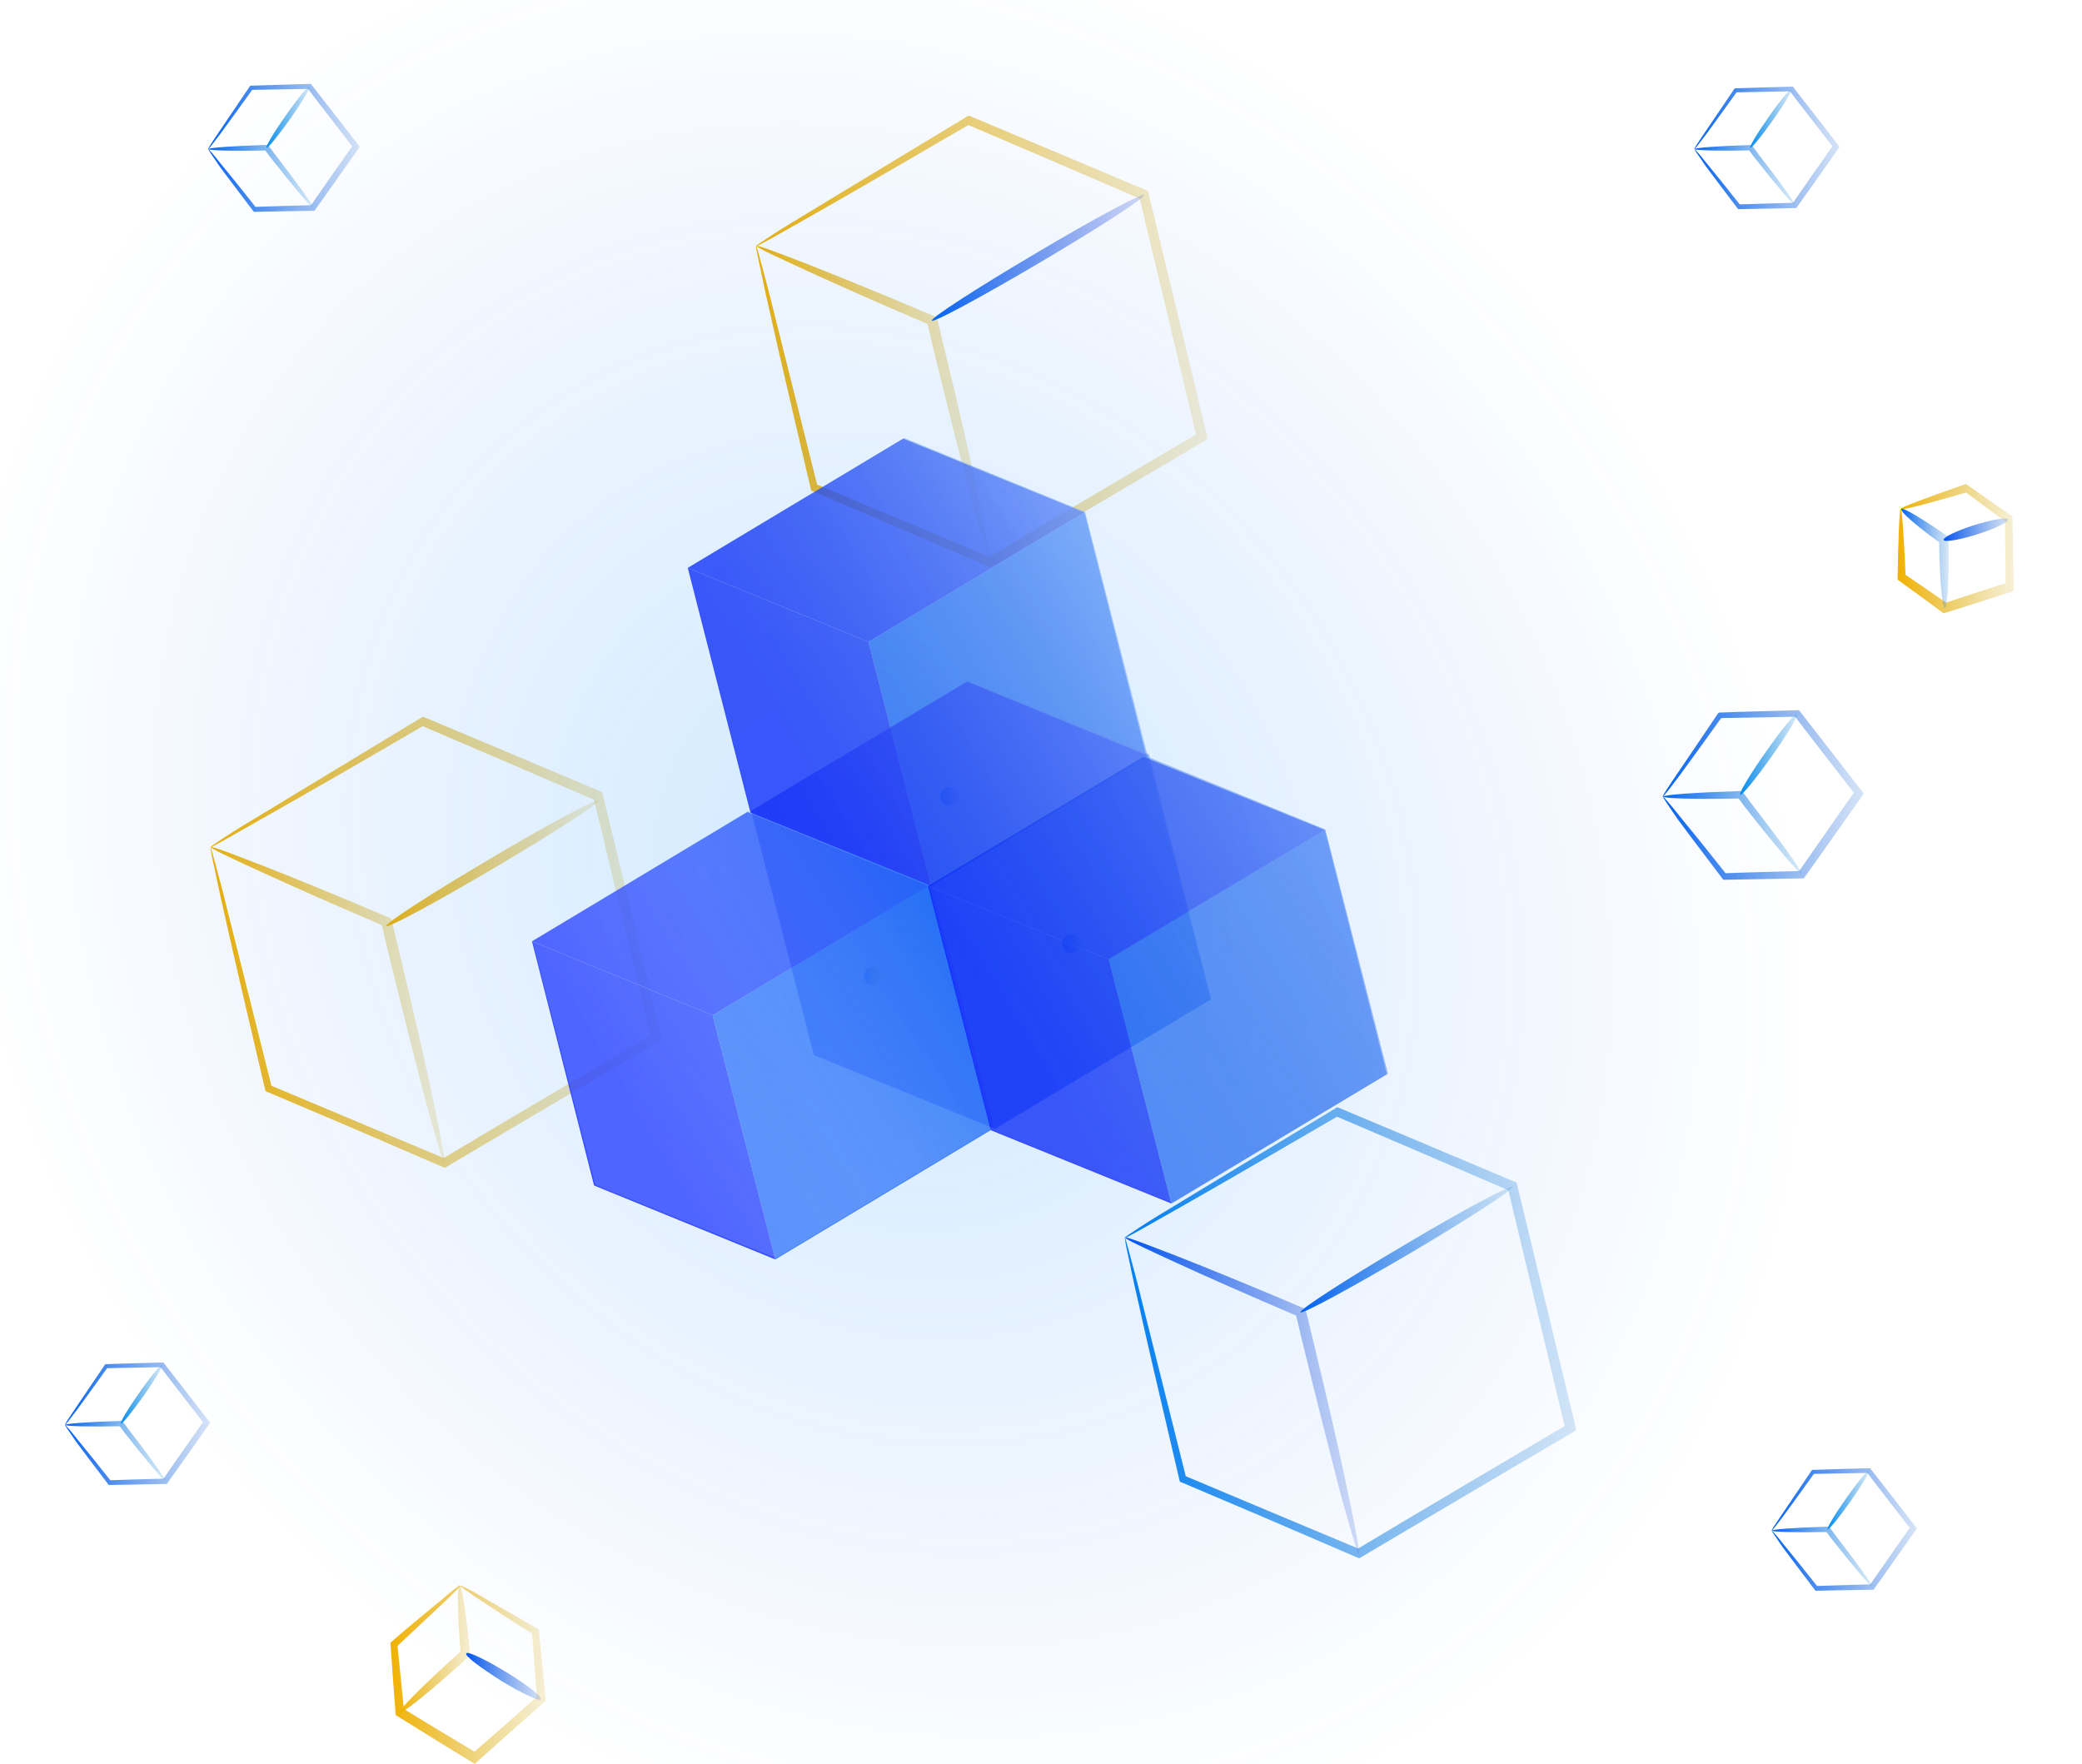 <svg width="491" height="416" viewBox="0 0 491 416" fill="none" xmlns="http://www.w3.org/2000/svg">
<path d="M254.869 222.56C254.869 223.732 253.844 224.758 252.673 224.758C251.502 224.758 250.478 223.732 250.478 222.56C250.478 221.388 251.502 220.363 252.673 220.363C253.844 220.363 254.869 221.388 254.869 222.56Z" fill="url(#paint0_linear_1042_309)"/>
<path d="M226.175 187.835C226.175 189.008 225.151 190.033 223.98 190.033C222.809 190.033 221.784 189.008 221.784 187.835C221.784 186.663 222.809 185.638 223.98 185.638C225.151 185.638 226.175 186.663 226.175 187.835Z" fill="url(#paint1_linear_1042_309)"/>
<path d="M208.17 230.179C208.17 231.351 207.146 232.377 205.974 232.377C204.803 232.377 203.779 231.351 203.779 230.179C203.779 229.006 204.803 227.981 205.974 227.981C207.146 227.981 208.17 229.006 208.17 230.179Z" fill="url(#paint2_linear_1042_309)"/>
<path d="M49.628 199.777C49.628 199.63 50.799 198.898 52.995 197.432C55.191 195.967 58.558 193.916 62.95 191.279C71.587 186.004 84.03 178.532 99.255 169.301L99.694 169.008L100.133 169.154C112.284 174.282 126.338 180.143 141.562 186.59L142.001 186.737L142.148 187.322C146.393 204.905 151.078 224.098 155.909 244.318L156.055 245.197L155.323 245.636C137.61 256.04 120.775 266.002 105.403 275.087L104.964 275.379L104.525 275.233C89.3 268.64 75.247 262.633 63.096 257.504L62.657 257.358L62.511 256.919C58.411 239.337 55.044 225.124 52.849 215.161C51.677 210.179 50.946 206.37 50.36 203.733C49.774 201.242 49.628 199.777 49.628 199.777C49.774 199.777 50.067 201.095 50.799 203.733C51.531 206.37 52.556 210.179 53.727 215.014C56.216 224.831 59.729 239.043 64.121 256.479C63.974 256.332 63.828 256.04 63.682 255.893C75.832 261.021 89.886 266.881 105.257 273.328C104.964 273.328 104.671 273.328 104.232 273.328C119.604 264.098 136.585 254.134 154.152 243.732C154.005 244.172 153.859 244.611 153.567 245.051C148.882 224.831 144.198 205.637 139.952 188.055C140.098 188.348 140.391 188.494 140.538 188.788C125.313 182.195 111.259 176.188 99.255 171.059C99.548 171.059 99.841 171.059 99.987 171.059C84.762 179.997 72.172 187.176 63.389 192.157C58.997 194.648 55.63 196.553 53.288 197.872C50.946 199.19 49.628 199.923 49.628 199.777Z" fill="url(#paint3_linear_1042_309)"/>
<path d="M104.818 274.354C104.525 274.5 102.914 268.786 100.426 259.848C98.084 250.765 94.863 238.164 91.496 224.245C90.91 222.047 90.471 219.703 89.885 217.652C90.178 217.945 90.325 218.237 90.618 218.384C78.906 213.402 68.659 208.86 61.339 205.491C54.019 202.121 49.628 200.07 49.774 199.777C49.92 199.483 54.459 201.242 62.071 204.172C69.537 207.103 79.931 211.351 91.642 216.333L92.228 216.626L92.374 217.212C92.96 219.263 93.399 221.607 93.985 223.806C97.352 237.725 100.279 250.325 102.183 259.556C104.086 268.64 105.11 274.354 104.818 274.354Z" fill="url(#paint4_linear_1042_309)"/>
<path d="M91.057 218.384C90.764 217.798 101.597 210.765 115.505 202.56C129.265 194.355 140.831 188.202 141.123 188.787C141.416 189.374 130.583 196.406 116.676 204.611C102.768 212.816 91.35 218.97 91.057 218.384Z" fill="url(#paint5_linear_1042_309)"/>
<path d="M178.325 58.02C178.325 57.874 179.496 57.142 181.692 55.676C183.889 54.212 187.255 52.16 191.647 49.523C200.284 44.248 212.728 36.776 227.952 27.545L228.392 27.252L228.831 27.399C240.982 32.527 255.035 38.388 270.26 44.834L270.699 44.981L270.845 45.567C275.091 63.149 279.775 82.343 284.606 102.562L284.752 103.441L284.021 104.028C266.307 114.43 249.472 124.394 234.101 133.477L233.661 133.771L233.223 133.624C217.998 127.03 203.944 121.023 191.793 115.896L191.355 115.749L191.208 115.309C187.109 97.727 183.742 83.515 181.546 73.552C180.375 68.57 179.643 64.761 179.058 62.123C178.472 59.486 178.179 58.02 178.325 58.02C178.472 58.02 178.765 59.339 179.496 61.977C180.228 64.614 181.253 68.424 182.424 73.259C184.913 83.075 188.427 97.287 192.818 114.723C192.672 114.577 192.525 114.283 192.379 114.137C204.529 119.265 218.583 125.126 233.954 131.573C233.661 131.573 233.369 131.573 232.93 131.573C248.301 122.342 265.283 112.379 282.849 101.976C282.703 102.416 282.557 102.856 282.264 103.294C277.433 83.075 272.895 63.882 268.65 46.3C268.796 46.592 269.088 46.739 269.235 47.032C254.01 40.439 239.956 34.432 227.952 29.303C228.245 29.303 228.538 29.303 228.685 29.303C213.313 38.241 200.724 45.567 191.939 50.549C187.548 53.04 184.181 54.944 181.839 56.263C179.643 57.435 178.325 58.167 178.325 58.02Z" fill="url(#paint6_linear_1042_309)"/>
<path d="M233.515 132.599C233.222 132.745 231.611 127.03 229.123 118.093C226.78 109.009 223.56 96.408 220.193 82.489C219.607 80.292 219.168 77.948 218.583 75.896C218.876 76.189 219.022 76.482 219.314 76.629C207.603 71.647 197.356 67.105 190.036 63.735C182.717 60.365 178.325 58.314 178.471 58.02C178.618 57.728 183.156 59.486 190.768 62.417C198.234 65.346 208.628 69.596 220.34 74.577L220.925 74.87L221.071 75.457C221.657 77.508 222.096 79.852 222.682 82.05C226.049 95.969 228.977 108.569 230.88 117.8C232.637 126.884 233.808 132.599 233.515 132.599Z" fill="url(#paint7_linear_1042_309)"/>
<path d="M219.754 75.603C219.462 75.017 230.295 67.984 244.202 59.779C257.963 51.574 269.527 45.421 269.82 46.007C270.113 46.592 259.28 53.625 245.373 61.83C231.466 70.035 220.047 76.189 219.754 75.603Z" fill="url(#paint8_linear_1042_309)"/>
<path d="M203.614 529.367C381.561 529.367 525.815 385.113 525.815 207.166C525.815 29.219 381.561 -115.035 203.614 -115.035C25.668 -115.035 -118.587 29.219 -118.587 207.166C-118.587 385.113 25.668 529.367 203.614 529.367Z" fill="url(#paint9_radial_1042_309)"/>
<g opacity="0.87">
<g opacity="0.87">
<path d="M255.747 120.877L270.387 178.459L219.589 208.934L204.803 151.353L255.747 120.877Z" fill="#0B5CFA"/>
<path d="M219.589 208.934L176.989 191.645L162.203 133.917L204.803 151.353L219.589 208.934Z" fill="#0019FF"/>
<path d="M204.803 151.353L162.203 133.917L213.002 103.442L255.748 120.877L204.803 151.353Z" fill="#0019FF"/>
</g>
<g opacity="0.87">
<path d="M255.894 120.731L213.294 103.295L162.349 133.771L177.135 191.352L219.882 208.788L270.68 178.312L255.894 120.731Z" fill="url(#paint10_linear_1042_309)"/>
</g>
</g>
<path d="M108.497 373.913C108.644 373.767 110.401 374.645 113.475 376.404C116.549 378.162 121.087 380.799 126.65 384.022L127.089 384.169V384.609C127.529 389.297 128.114 394.718 128.7 400.579V401.165L128.26 401.459C123.429 405.707 118.16 410.396 112.596 415.377L112.011 415.963L111.279 415.524C104.984 411.714 99.128 408.051 93.712 404.682L93.273 404.388V403.803C92.833 397.942 92.394 392.521 92.102 387.832V387.392L92.394 387.1C97.225 382.85 101.325 379.627 104.106 377.283C106.741 374.939 108.351 373.767 108.497 373.913C108.644 374.06 107.18 375.524 104.545 378.015C101.909 380.506 98.104 384.022 93.419 388.418C93.566 388.125 93.566 387.979 93.712 387.685C94.151 392.374 94.737 397.796 95.322 403.656C95.176 403.363 95.03 403.07 94.883 402.777C100.299 406.147 106.301 409.663 112.596 413.473C112.158 413.473 111.718 413.619 111.279 413.619C116.842 408.784 122.112 404.095 126.943 399.847C126.796 400.14 126.65 400.432 126.65 400.725C126.211 394.865 125.772 389.444 125.479 384.756C125.625 385.048 125.772 385.194 125.918 385.488C120.501 382.118 116.256 379.334 113.182 377.283C110.108 375.232 108.497 374.06 108.497 373.913Z" fill="url(#paint11_linear_1042_309)"/>
<path d="M94.297 403.803C93.858 403.363 99.714 397.502 107.327 390.616C107.912 390.03 108.498 389.591 109.083 389.004C108.937 389.297 108.791 389.591 108.644 389.883C107.912 380.799 107.765 373.766 108.351 373.766C108.937 373.766 109.961 380.653 110.839 389.737V390.323L110.401 390.763C109.815 391.348 109.229 391.788 108.644 392.374C101.178 399.114 94.737 404.242 94.297 403.803Z" fill="url(#paint12_linear_1042_309)"/>
<path d="M109.962 389.883C110.255 389.297 114.5 391.348 119.331 394.279C124.162 397.209 127.968 400.14 127.529 400.725C127.236 401.312 122.99 399.26 118.16 396.33C113.329 393.253 109.522 390.47 109.962 389.883Z" fill="url(#paint13_linear_1042_309)"/>
<path d="M49.085 35.16C49.002 35.077 49.911 33.673 51.644 31.112C53.377 28.551 55.854 24.916 58.908 20.372L59.073 20.207H59.321C63.365 20.042 67.988 19.959 73.023 19.794H73.353L73.519 20.042C76.903 24.42 80.618 29.129 84.497 34.169L84.827 34.582L84.579 34.995C80.948 40.117 77.563 44.991 74.344 49.453L74.179 49.701H73.849C68.813 49.783 64.191 49.866 60.146 49.949H59.899L59.734 49.783C56.432 45.404 53.708 41.852 51.892 39.374C49.993 36.647 49.085 35.243 49.085 35.16C49.168 35.077 50.323 36.4 52.222 38.795C54.203 41.191 57.009 44.661 60.394 48.957C60.228 48.874 60.146 48.874 59.981 48.792C64.026 48.626 68.648 48.544 73.684 48.378C73.519 48.461 73.353 48.544 73.188 48.626C76.325 44.165 79.71 39.208 83.341 34.086C83.341 34.334 83.341 34.582 83.341 34.83C79.462 29.79 75.747 25.081 72.446 20.703C72.611 20.785 72.776 20.868 72.941 20.95C67.906 21.033 63.283 21.115 59.238 21.198C59.404 21.115 59.486 21.033 59.651 20.95C56.514 25.329 53.873 28.964 52.057 31.442C50.241 33.838 49.168 35.243 49.085 35.16Z" fill="url(#paint14_linear_1042_309)"/>
<path d="M73.849 48.957C73.601 49.205 68.979 43.752 63.613 36.895C63.201 36.317 62.788 35.738 62.375 35.243C62.54 35.325 62.705 35.408 62.87 35.491C55.111 35.656 49.168 35.491 49.168 35.16C49.168 34.83 55.111 34.417 62.87 34.169H63.201L63.366 34.417C63.778 34.912 64.191 35.491 64.604 36.069C69.969 43.009 74.097 48.709 73.849 48.957Z" fill="url(#paint15_linear_1042_309)"/>
<path d="M62.87 34.829C62.539 34.664 64.603 31.194 67.41 27.229C70.216 23.181 72.775 20.124 73.023 20.372C73.353 20.537 71.289 24.007 68.483 27.972C65.676 31.938 63.118 35.077 62.87 34.829Z" fill="url(#paint16_linear_1042_309)"/>
<path d="M417.819 360.944C417.74 360.865 418.61 359.519 420.271 357.066C421.931 354.613 424.304 351.131 427.229 346.777L427.388 346.619H427.625C431.499 346.461 435.928 346.382 440.751 346.224H441.068L441.226 346.461C444.468 350.656 448.026 355.167 451.743 359.994L452.059 360.39L451.822 360.786C448.343 365.693 445.101 370.362 442.017 374.636L441.859 374.874H441.542C436.718 374.952 432.29 375.032 428.416 375.111H428.178L428.02 374.952C424.857 370.758 422.248 367.355 420.508 364.981C418.689 362.369 417.819 361.023 417.819 360.944C417.898 360.865 419.005 362.131 420.824 364.426C422.722 366.722 425.41 370.046 428.653 374.161C428.494 374.082 428.416 374.082 428.257 374.003C432.132 373.844 436.56 373.766 441.384 373.607C441.226 373.686 441.068 373.766 440.91 373.844C443.914 369.571 447.157 364.822 450.636 359.915C450.636 360.153 450.636 360.39 450.636 360.627C446.919 355.8 443.361 351.289 440.198 347.094C440.356 347.173 440.514 347.252 440.672 347.332C435.849 347.41 431.421 347.49 427.546 347.569C427.704 347.49 427.783 347.41 427.941 347.332C424.936 351.526 422.406 355.008 420.666 357.383C418.927 359.678 417.898 361.023 417.819 360.944Z" fill="url(#paint17_linear_1042_309)"/>
<path d="M441.543 374.161C441.305 374.399 436.877 369.175 431.737 362.606C431.342 362.052 430.946 361.498 430.551 361.023C430.709 361.102 430.867 361.182 431.026 361.261C423.592 361.419 417.899 361.261 417.899 360.944C417.899 360.627 423.592 360.232 431.026 359.994H431.342L431.5 360.232C431.895 360.707 432.291 361.261 432.686 361.815C437.826 368.463 441.78 373.924 441.543 374.161Z" fill="url(#paint18_linear_1042_309)"/>
<path d="M431.025 360.627C430.709 360.469 432.685 357.145 435.374 353.346C438.063 349.468 440.514 346.54 440.751 346.777C441.068 346.936 439.091 350.26 436.402 354.059C433.714 357.858 431.262 360.865 431.025 360.627Z" fill="url(#paint19_linear_1042_309)"/>
<path d="M15.314 336.01C15.235 335.931 16.105 334.586 17.765 332.132C19.426 329.679 21.798 326.197 24.724 321.843L24.882 321.685H25.119C28.994 321.527 33.422 321.448 38.246 321.29H38.562L38.721 321.527C41.963 325.722 45.521 330.233 49.238 335.06L49.554 335.456L49.316 335.852C45.837 340.759 42.595 345.428 39.511 349.702L39.353 349.94H39.037C34.213 350.019 29.785 350.098 25.91 350.177H25.673L25.515 350.019C22.352 345.824 19.742 342.421 18.002 340.047C16.184 337.435 15.314 336.09 15.314 336.01C15.393 335.931 16.5 337.198 18.319 339.493C20.217 341.788 22.905 345.112 26.147 349.227C25.989 349.148 25.91 349.148 25.752 349.069C29.627 348.911 34.055 348.832 38.879 348.673C38.721 348.752 38.562 348.832 38.404 348.911C41.409 344.637 44.651 339.888 48.13 334.982C48.13 335.219 48.13 335.456 48.13 335.694C44.414 330.866 40.855 326.355 37.693 322.16C37.851 322.239 38.009 322.318 38.167 322.398C33.343 322.477 28.915 322.556 25.041 322.635C25.199 322.556 25.277 322.477 25.436 322.398C22.431 326.592 19.9 330.075 18.161 332.449C16.421 334.744 15.393 336.09 15.314 336.01Z" fill="url(#paint20_linear_1042_309)"/>
<path d="M39.038 349.227C38.8 349.465 34.372 344.241 29.232 337.672C28.837 337.118 28.441 336.564 28.046 336.09C28.204 336.168 28.362 336.248 28.52 336.327C21.087 336.485 15.394 336.327 15.394 336.01C15.394 335.694 21.087 335.298 28.52 335.06H28.837L28.995 335.298C29.39 335.773 29.786 336.327 30.181 336.881C35.321 343.529 39.275 348.99 39.038 349.227Z" fill="url(#paint21_linear_1042_309)"/>
<path d="M28.52 335.694C28.203 335.535 30.18 332.211 32.869 328.412C35.557 324.534 38.009 321.606 38.246 321.843C38.562 322.002 36.586 325.326 33.897 329.125C31.208 332.924 28.757 335.931 28.52 335.694Z" fill="url(#paint22_linear_1042_309)"/>
<path d="M399.584 35.148C399.504 35.069 400.374 33.723 402.035 31.27C403.695 28.817 406.068 25.334 408.994 20.981L409.152 20.823H409.389C413.264 20.665 417.692 20.586 422.516 20.427H422.832L422.99 20.665C426.232 24.86 429.791 29.371 433.507 34.198L433.824 34.594L433.586 34.99C430.107 39.897 426.865 44.566 423.781 48.84L423.623 49.078H423.306C418.483 49.156 414.054 49.236 410.18 49.315H409.943L409.784 49.156C406.621 44.962 404.012 41.559 402.272 39.185C400.453 36.572 399.584 35.227 399.584 35.148C399.662 35.069 400.77 36.336 402.588 38.63C404.486 40.926 407.175 44.25 410.417 48.365C410.259 48.286 410.18 48.286 410.022 48.207C413.896 48.048 418.324 47.969 423.148 47.811C422.99 47.89 422.832 47.969 422.674 48.048C425.678 43.775 428.921 39.026 432.4 34.119C432.4 34.357 432.4 34.594 432.4 34.831C428.683 30.004 425.125 25.493 421.962 21.298C422.12 21.377 422.278 21.456 422.437 21.535C417.613 21.614 413.185 21.694 409.31 21.773C409.468 21.694 409.547 21.614 409.705 21.535C406.701 25.73 404.17 29.212 402.43 31.587C400.691 33.882 399.662 35.227 399.584 35.148Z" fill="url(#paint23_linear_1042_309)"/>
<path d="M423.307 48.365C423.07 48.603 418.641 43.379 413.501 36.81C413.106 36.256 412.71 35.702 412.315 35.227C412.473 35.306 412.632 35.386 412.79 35.465C405.357 35.623 399.663 35.465 399.663 35.148C399.663 34.831 405.357 34.436 412.79 34.198H413.106L413.264 34.436C413.659 34.911 414.055 35.465 414.45 36.019C419.59 42.667 423.544 48.128 423.307 48.365Z" fill="url(#paint24_linear_1042_309)"/>
<path d="M412.789 34.831C412.473 34.673 414.45 31.349 417.138 27.55C419.827 23.672 422.278 20.744 422.516 20.981C422.832 21.14 420.855 24.463 418.166 28.262C415.478 32.061 413.027 35.069 412.789 34.831Z" fill="url(#paint25_linear_1042_309)"/>
<path d="M392.129 187.853C392.02 187.743 393.224 185.88 395.522 182.485C397.821 179.089 401.105 174.269 405.154 168.244L405.373 168.025H405.701C411.065 167.806 417.194 167.696 423.871 167.477H424.308L424.527 167.806C429.015 173.612 433.94 179.856 439.085 186.538L439.523 187.085L439.194 187.634C434.378 194.425 429.891 200.888 425.622 206.804L425.403 207.133H424.965C418.288 207.242 412.159 207.352 406.796 207.462H406.468L406.249 207.242C401.871 201.436 398.259 196.726 395.85 193.44C393.333 189.824 392.129 187.962 392.129 187.853C392.239 187.743 393.771 189.496 396.288 192.673C398.915 195.85 402.636 200.451 407.124 206.147C406.905 206.037 406.796 206.037 406.577 205.928C411.94 205.708 418.07 205.599 424.746 205.38C424.527 205.489 424.308 205.599 424.09 205.708C428.248 199.793 432.737 193.22 437.552 186.429C437.552 186.757 437.552 187.085 437.552 187.414C432.408 180.732 427.483 174.488 423.105 168.682C423.324 168.791 423.543 168.901 423.761 169.011C417.085 169.12 410.955 169.23 405.592 169.339C405.811 169.23 405.92 169.12 406.139 169.011C401.98 174.817 398.478 179.637 396.069 182.923C393.662 186.1 392.239 187.962 392.129 187.853Z" fill="url(#paint26_linear_1042_309)"/>
<path d="M424.966 206.147C424.637 206.476 418.508 199.246 411.393 190.153C410.846 189.386 410.299 188.619 409.752 187.963C409.971 188.072 410.19 188.182 410.409 188.291C400.12 188.51 392.239 188.291 392.239 187.853C392.239 187.414 400.12 186.867 410.409 186.538H410.846L411.065 186.867C411.612 187.524 412.16 188.291 412.707 189.058C419.822 198.26 425.294 205.818 424.966 206.147Z" fill="url(#paint27_linear_1042_309)"/>
<path d="M410.408 187.414C409.971 187.195 412.707 182.594 416.428 177.336C420.149 171.968 423.543 167.915 423.871 168.244C424.309 168.463 421.573 173.064 417.851 178.322C414.13 183.58 410.737 187.743 410.408 187.414Z" fill="url(#paint28_linear_1042_309)"/>
<path d="M448.253 119.998C448.107 119.705 453.963 117.507 463.185 114.284L463.624 114.137L464.063 114.43C466.991 116.481 470.505 118.972 474.165 121.463L474.603 121.756V122.342C474.75 127.324 474.75 132.745 474.896 138.459V139.338L474.165 139.631C468.748 141.389 463.624 143.001 458.94 144.466L458.354 144.612L457.915 144.32C454.255 141.536 450.889 139.192 447.961 136.994L447.521 136.701V136.261C447.668 126.298 447.961 119.998 448.253 119.998C448.546 119.998 448.985 126.152 449.425 136.115C449.278 135.822 449.132 135.675 449.132 135.382C452.206 137.433 455.573 139.777 459.379 142.415C459.086 142.415 458.794 142.268 458.501 142.268C463.185 140.657 468.309 139.045 473.726 137.287C473.433 137.58 473.14 138.02 472.993 138.459C472.993 132.745 472.847 127.324 472.847 122.342C472.993 122.635 473.14 122.928 473.286 123.221C469.627 120.584 466.26 118.093 463.332 115.895C463.624 115.895 463.917 116.042 464.063 116.042C454.402 118.826 448.399 120.438 448.253 119.998Z" fill="url(#paint29_linear_1042_309)"/>
<path d="M458.647 143.44C458.061 143.44 457.476 137.141 457.33 129.228C457.33 128.643 457.33 127.909 457.33 127.324C457.476 127.617 457.622 127.909 457.768 128.203C452.059 124.101 447.961 120.584 448.399 119.998C448.692 119.558 453.377 122.342 459.086 126.298L459.525 126.591V127.177C459.525 127.763 459.525 128.349 459.525 129.082C459.672 136.994 459.232 143.44 458.647 143.44Z" fill="url(#paint30_linear_1042_309)"/>
<path d="M458.355 127.324C458.208 126.737 461.429 125.126 465.674 123.807C469.92 122.489 473.433 121.902 473.579 122.489C473.726 123.074 470.505 124.686 466.26 126.005C462.161 127.324 458.501 127.909 458.355 127.324Z" fill="url(#paint31_linear_1042_309)"/>
<path d="M265.263 291.863C265.263 291.717 266.434 290.984 268.63 289.519C270.826 288.054 274.193 286.003 278.585 283.365C287.222 278.09 299.665 270.618 314.89 261.387L315.329 261.094L315.768 261.24C327.919 266.369 341.973 272.229 357.198 278.677L357.636 278.823L357.783 279.409C362.029 296.991 366.713 316.185 371.544 336.404L371.69 337.284L370.959 337.723C353.245 348.125 336.41 358.089 321.038 367.173L320.599 367.466L320.161 367.319C304.935 360.726 290.882 354.719 278.731 349.591L278.292 349.444L278.146 349.005C274.047 331.422 270.68 317.21 268.484 307.248C267.313 302.266 266.58 298.456 265.995 295.819C265.409 293.328 265.263 291.863 265.263 291.863C265.409 291.863 265.702 293.182 266.434 295.819C267.166 298.456 268.191 302.266 269.362 307.101C271.851 316.918 275.364 331.13 279.756 348.565C279.61 348.419 279.463 348.125 279.317 347.979C291.467 353.107 305.521 358.968 320.892 365.415C320.599 365.415 320.307 365.415 319.868 365.415C335.239 356.185 352.22 346.221 369.787 335.819C369.641 336.257 369.495 336.697 369.202 337.137C364.371 316.918 359.833 297.724 355.587 280.142C355.734 280.434 356.026 280.581 356.172 280.874C340.948 274.281 326.894 268.274 314.89 263.146C315.183 263.146 315.476 263.146 315.622 263.146C300.251 272.083 287.661 279.409 278.877 284.391C274.486 286.882 271.118 288.786 268.777 290.105C266.58 291.277 265.409 292.01 265.263 291.863Z" fill="url(#paint32_linear_1042_309)"/>
<path d="M320.453 366.44C320.16 366.587 318.55 360.873 316.061 351.935C313.719 342.851 310.498 330.251 307.131 316.331C306.546 314.134 306.106 311.789 305.52 309.738C305.813 310.031 305.96 310.324 306.253 310.471C294.541 305.489 284.294 300.947 276.974 297.577C269.655 294.208 265.263 292.156 265.409 291.863C265.555 291.57 270.094 293.329 277.706 296.259C285.172 299.189 295.566 303.438 307.277 308.42L307.863 308.713L308.01 309.299C308.595 311.35 309.034 313.694 309.62 315.892C312.987 329.811 315.915 342.411 317.817 351.643C319.721 360.58 320.746 366.294 320.453 366.44Z" fill="url(#paint33_linear_1042_309)"/>
<path d="M306.692 309.445C306.4 308.859 317.233 301.826 331.14 293.621C344.901 285.416 356.466 279.262 356.759 279.849C357.052 280.434 346.219 287.467 332.311 295.673C318.55 303.731 306.985 310.031 306.692 309.445Z" fill="url(#paint34_linear_1042_309)"/>
<g opacity="0.87">
<g opacity="0.87">
<g opacity="0.87">
<g opacity="0.87">
<path opacity="0.87" d="M270.68 178.165L285.465 235.747L234.667 266.222L219.882 208.641L270.68 178.165Z" fill="#0B5CFA"/>
</g>
<g opacity="0.87">
<path opacity="0.87" d="M234.667 266.222L191.921 248.787L177.135 191.205L219.882 208.641L234.667 266.222Z" fill="#0019FF"/>
</g>
<g opacity="0.87">
<path opacity="0.87" d="M219.882 208.641L177.135 191.205L228.079 160.73L270.68 178.165L219.882 208.641Z" fill="#0019FF"/>
</g>
</g>
</g>
<g opacity="0.87">
<path opacity="0.87" d="M270.973 177.872L228.226 160.583L177.428 191.058L192.214 248.64L234.814 265.929L285.612 235.454L270.973 177.872Z" fill="url(#paint35_linear_1042_309)"/>
</g>
</g>
<g opacity="0.87">
<g opacity="0.87">
<path d="M218.856 208.934L233.641 266.515L182.843 296.991L168.058 239.41L218.856 208.934Z" fill="#0B5CFA"/>
<path d="M182.844 296.991L140.097 279.555L125.458 221.974L168.057 239.41L182.844 296.991Z" fill="#0019FF"/>
<path d="M168.057 239.41L125.458 221.974L176.256 191.498L218.856 208.934L168.057 239.41Z" fill="#0019FF"/>
</g>
<g opacity="0.87">
<path d="M219.148 208.641L176.401 191.352L125.604 221.827L140.389 279.409L182.989 296.698L233.787 266.222L219.148 208.641Z" fill="url(#paint36_linear_1042_309)"/>
</g>
</g>
<g opacity="0.87">
<g opacity="0.87">
<path opacity="0.87" d="M312.401 195.747L327.04 253.329L276.242 283.804L261.457 226.223L312.401 195.747Z" fill="#0B5CFA"/>
</g>
<g opacity="0.87">
<path d="M276.242 283.804L233.642 266.515L218.856 208.934L261.457 226.223L276.242 283.804Z" fill="#0019FF"/>
</g>
<g opacity="0.87">
<path d="M261.457 226.223L218.856 208.934L269.655 178.458L312.402 195.747L261.457 226.223Z" fill="#0019FF"/>
</g>
<g opacity="0.87">
<path d="M312.547 195.601L269.947 178.165L219.002 208.641L233.788 266.222L276.534 283.658L327.332 253.182L312.547 195.601Z" fill="url(#paint37_linear_1042_309)"/>
</g>
</g>
<defs>
<linearGradient id="paint0_linear_1042_309" x1="250.433" y1="222.569" x2="254.903" y2="222.569" gradientUnits="userSpaceOnUse">
<stop stop-color="#017EF1"/>
<stop offset="1" stop-color="#334DD8" stop-opacity="0.2"/>
</linearGradient>
<linearGradient id="paint1_linear_1042_309" x1="221.727" y1="187.847" x2="226.197" y2="187.847" gradientUnits="userSpaceOnUse">
<stop stop-color="#016FF1"/>
<stop offset="1" stop-color="#3375D8" stop-opacity="0.2"/>
</linearGradient>
<linearGradient id="paint2_linear_1042_309" x1="203.674" y1="230.237" x2="208.145" y2="230.237" gradientUnits="userSpaceOnUse">
<stop stop-color="#0153F1"/>
<stop offset="1" stop-color="#D8B633" stop-opacity="0.2"/>
<stop offset="1" stop-color="#336BD8" stop-opacity="0.2"/>
</linearGradient>
<linearGradient id="paint3_linear_1042_309" x1="49.628" y1="222.399" x2="156.061" y2="222.399" gradientUnits="userSpaceOnUse">
<stop stop-color="#F1B101"/>
<stop offset="1" stop-color="#D8B633" stop-opacity="0.2"/>
</linearGradient>
<linearGradient id="paint4_linear_1042_309" x1="49.642" y1="237.067" x2="104.849" y2="237.067" gradientUnits="userSpaceOnUse">
<stop stop-color="#F1B101"/>
<stop offset="1" stop-color="#D8B633" stop-opacity="0.2"/>
</linearGradient>
<linearGradient id="paint5_linear_1042_309" x1="91.058" y1="203.607" x2="141.063" y2="203.607" gradientUnits="userSpaceOnUse">
<stop stop-color="#F1B101"/>
<stop offset="1" stop-color="#D8B633" stop-opacity="0.2"/>
</linearGradient>
<linearGradient id="paint6_linear_1042_309" x1="178.29" y1="80.659" x2="284.721" y2="80.659" gradientUnits="userSpaceOnUse">
<stop stop-color="#F1B101"/>
<stop offset="1" stop-color="#D8B633" stop-opacity="0.2"/>
</linearGradient>
<linearGradient id="paint7_linear_1042_309" x1="178.304" y1="95.327" x2="233.509" y2="95.327" gradientUnits="userSpaceOnUse">
<stop stop-color="#F1B101"/>
<stop offset="1" stop-color="#D8B633" stop-opacity="0.2"/>
</linearGradient>
<linearGradient id="paint8_linear_1042_309" x1="219.718" y1="60.843" x2="269.724" y2="60.843" gradientUnits="userSpaceOnUse">
<stop stop-color="#0161F1"/>
<stop offset="1" stop-color="#334DD8" stop-opacity="0.2"/>
</linearGradient>
<radialGradient id="paint9_radial_1042_309" cx="0" cy="0" r="1" gradientUnits="userSpaceOnUse" gradientTransform="translate(207.86 208.917) rotate(141.869) scale(464.388 528.163)">
<stop stop-color="#129AFD" stop-opacity="0.21"/>
<stop offset="0.448" stop-color="#2D74FD" stop-opacity="0"/>
</radialGradient>
<linearGradient id="paint10_linear_1042_309" x1="274.494" y1="121.497" x2="186.719" y2="173.689" gradientUnits="userSpaceOnUse">
<stop stop-color="#92BDFD"/>
<stop offset="1" stop-color="#3375D8" stop-opacity="0.2"/>
</linearGradient>
<linearGradient id="paint11_linear_1042_309" x1="91.959" y1="394.913" x2="128.706" y2="394.913" gradientUnits="userSpaceOnUse">
<stop stop-color="#F1B101"/>
<stop offset="1" stop-color="#D8B633" stop-opacity="0.2"/>
</linearGradient>
<linearGradient id="paint12_linear_1042_309" x1="94.251" y1="388.825" x2="111.1" y2="388.825" gradientUnits="userSpaceOnUse">
<stop stop-color="#F1B101"/>
<stop offset="1" stop-color="#D8B633" stop-opacity="0.2"/>
</linearGradient>
<linearGradient id="paint13_linear_1042_309" x1="109.897" y1="395.285" x2="127.613" y2="395.285" gradientUnits="userSpaceOnUse">
<stop stop-color="#0153F1"/>
<stop offset="1" stop-color="#3375D8" stop-opacity="0.2"/>
</linearGradient>
<linearGradient id="paint14_linear_1042_309" x1="49.121" y1="34.753" x2="84.795" y2="34.753" gradientUnits="userSpaceOnUse">
<stop stop-color="#0161F1"/>
<stop offset="1" stop-color="#3375D8" stop-opacity="0.2"/>
</linearGradient>
<linearGradient id="paint15_linear_1042_309" x1="49.126" y1="41.578" x2="73.832" y2="41.578" gradientUnits="userSpaceOnUse">
<stop stop-color="#0161F1"/>
<stop offset="1" stop-color="#3393D8" stop-opacity="0.2"/>
</linearGradient>
<linearGradient id="paint16_linear_1042_309" x1="62.819" y1="27.587" x2="73.058" y2="27.587" gradientUnits="userSpaceOnUse">
<stop stop-color="#018CF1"/>
<stop offset="1" stop-color="#3393D8" stop-opacity="0.2"/>
</linearGradient>
<linearGradient id="paint17_linear_1042_309" x1="417.854" y1="360.554" x2="452.028" y2="360.554" gradientUnits="userSpaceOnUse">
<stop stop-color="#0161F1"/>
<stop offset="1" stop-color="#3375D8" stop-opacity="0.2"/>
</linearGradient>
<linearGradient id="paint18_linear_1042_309" x1="417.859" y1="367.093" x2="441.526" y2="367.093" gradientUnits="userSpaceOnUse">
<stop stop-color="#0161F1"/>
<stop offset="1" stop-color="#3393D8" stop-opacity="0.2"/>
</linearGradient>
<linearGradient id="paint19_linear_1042_309" x1="430.976" y1="353.689" x2="440.785" y2="353.689" gradientUnits="userSpaceOnUse">
<stop stop-color="#018CF1"/>
<stop offset="1" stop-color="#3393D8" stop-opacity="0.2"/>
</linearGradient>
<linearGradient id="paint20_linear_1042_309" x1="15.348" y1="335.62" x2="49.523" y2="335.62" gradientUnits="userSpaceOnUse">
<stop stop-color="#0161F1"/>
<stop offset="1" stop-color="#3375D8" stop-opacity="0.2"/>
</linearGradient>
<linearGradient id="paint21_linear_1042_309" x1="15.354" y1="342.159" x2="39.021" y2="342.159" gradientUnits="userSpaceOnUse">
<stop stop-color="#0161F1"/>
<stop offset="1" stop-color="#3393D8" stop-opacity="0.2"/>
</linearGradient>
<linearGradient id="paint22_linear_1042_309" x1="28.471" y1="328.755" x2="38.28" y2="328.755" gradientUnits="userSpaceOnUse">
<stop stop-color="#018CF1"/>
<stop offset="1" stop-color="#3393D8" stop-opacity="0.2"/>
</linearGradient>
<linearGradient id="paint23_linear_1042_309" x1="399.618" y1="34.758" x2="433.792" y2="34.758" gradientUnits="userSpaceOnUse">
<stop stop-color="#0161F1"/>
<stop offset="1" stop-color="#3375D8" stop-opacity="0.2"/>
</linearGradient>
<linearGradient id="paint24_linear_1042_309" x1="399.623" y1="41.297" x2="423.29" y2="41.297" gradientUnits="userSpaceOnUse">
<stop stop-color="#0161F1"/>
<stop offset="1" stop-color="#3393D8" stop-opacity="0.2"/>
</linearGradient>
<linearGradient id="paint25_linear_1042_309" x1="412.74" y1="27.893" x2="422.549" y2="27.893" gradientUnits="userSpaceOnUse">
<stop stop-color="#018CF1"/>
<stop offset="1" stop-color="#3393D8" stop-opacity="0.2"/>
</linearGradient>
<linearGradient id="paint26_linear_1042_309" x1="392.177" y1="187.312" x2="439.479" y2="187.312" gradientUnits="userSpaceOnUse">
<stop stop-color="#0161F1"/>
<stop offset="1" stop-color="#3375D8" stop-opacity="0.2"/>
</linearGradient>
<linearGradient id="paint27_linear_1042_309" x1="392.184" y1="196.363" x2="424.943" y2="196.363" gradientUnits="userSpaceOnUse">
<stop stop-color="#0161F1"/>
<stop offset="1" stop-color="#3393D8" stop-opacity="0.2"/>
</linearGradient>
<linearGradient id="paint28_linear_1042_309" x1="410.341" y1="177.81" x2="423.918" y2="177.81" gradientUnits="userSpaceOnUse">
<stop stop-color="#018CF1"/>
<stop offset="1" stop-color="#3393D8" stop-opacity="0.2"/>
</linearGradient>
<linearGradient id="paint29_linear_1042_309" x1="447.657" y1="129.378" x2="474.956" y2="129.378" gradientUnits="userSpaceOnUse">
<stop stop-color="#F1B101"/>
<stop offset="1" stop-color="#D8B633" stop-opacity="0.2"/>
</linearGradient>
<linearGradient id="paint30_linear_1042_309" x1="448.279" y1="131.708" x2="459.55" y2="131.708" gradientUnits="userSpaceOnUse">
<stop stop-color="#0161F1"/>
<stop offset="1" stop-color="#3389D8" stop-opacity="0.2"/>
</linearGradient>
<linearGradient id="paint31_linear_1042_309" x1="458.348" y1="124.82" x2="473.568" y2="124.82" gradientUnits="userSpaceOnUse">
<stop stop-color="#0153F1"/>
<stop offset="1" stop-color="#3375D8" stop-opacity="0.2"/>
</linearGradient>
<linearGradient id="paint32_linear_1042_309" x1="265.294" y1="314.466" x2="371.727" y2="314.466" gradientUnits="userSpaceOnUse">
<stop stop-color="#017EF1"/>
<stop offset="1" stop-color="#3389D8" stop-opacity="0.2"/>
</linearGradient>
<linearGradient id="paint33_linear_1042_309" x1="265.309" y1="329.134" x2="320.516" y2="329.134" gradientUnits="userSpaceOnUse">
<stop stop-color="#0153F1"/>
<stop offset="1" stop-color="#3361D8" stop-opacity="0.2"/>
</linearGradient>
<linearGradient id="paint34_linear_1042_309" x1="306.725" y1="294.65" x2="356.729" y2="294.65" gradientUnits="userSpaceOnUse">
<stop stop-color="#0161F1"/>
<stop offset="1" stop-color="#3389D8" stop-opacity="0.2"/>
</linearGradient>
<linearGradient id="paint35_linear_1042_309" x1="289.53" y1="178.716" x2="201.755" y2="230.908" gradientUnits="userSpaceOnUse">
<stop stop-color="#7A9FFD"/>
<stop offset="1" stop-color="#334DD8" stop-opacity="0.2"/>
</linearGradient>
<linearGradient id="paint36_linear_1042_309" x1="237.714" y1="209.492" x2="149.939" y2="261.685" gradientUnits="userSpaceOnUse">
<stop stop-color="#0161F1"/>
<stop offset="1" stop-color="#BACDFF" stop-opacity="0.2"/>
</linearGradient>
<linearGradient id="paint37_linear_1042_309" x1="331.164" y1="196.418" x2="243.389" y2="248.611" gradientUnits="userSpaceOnUse">
<stop stop-color="#6A9BFA"/>
<stop offset="1" stop-color="#3375D8" stop-opacity="0.2"/>
</linearGradient>
</defs>
</svg>
